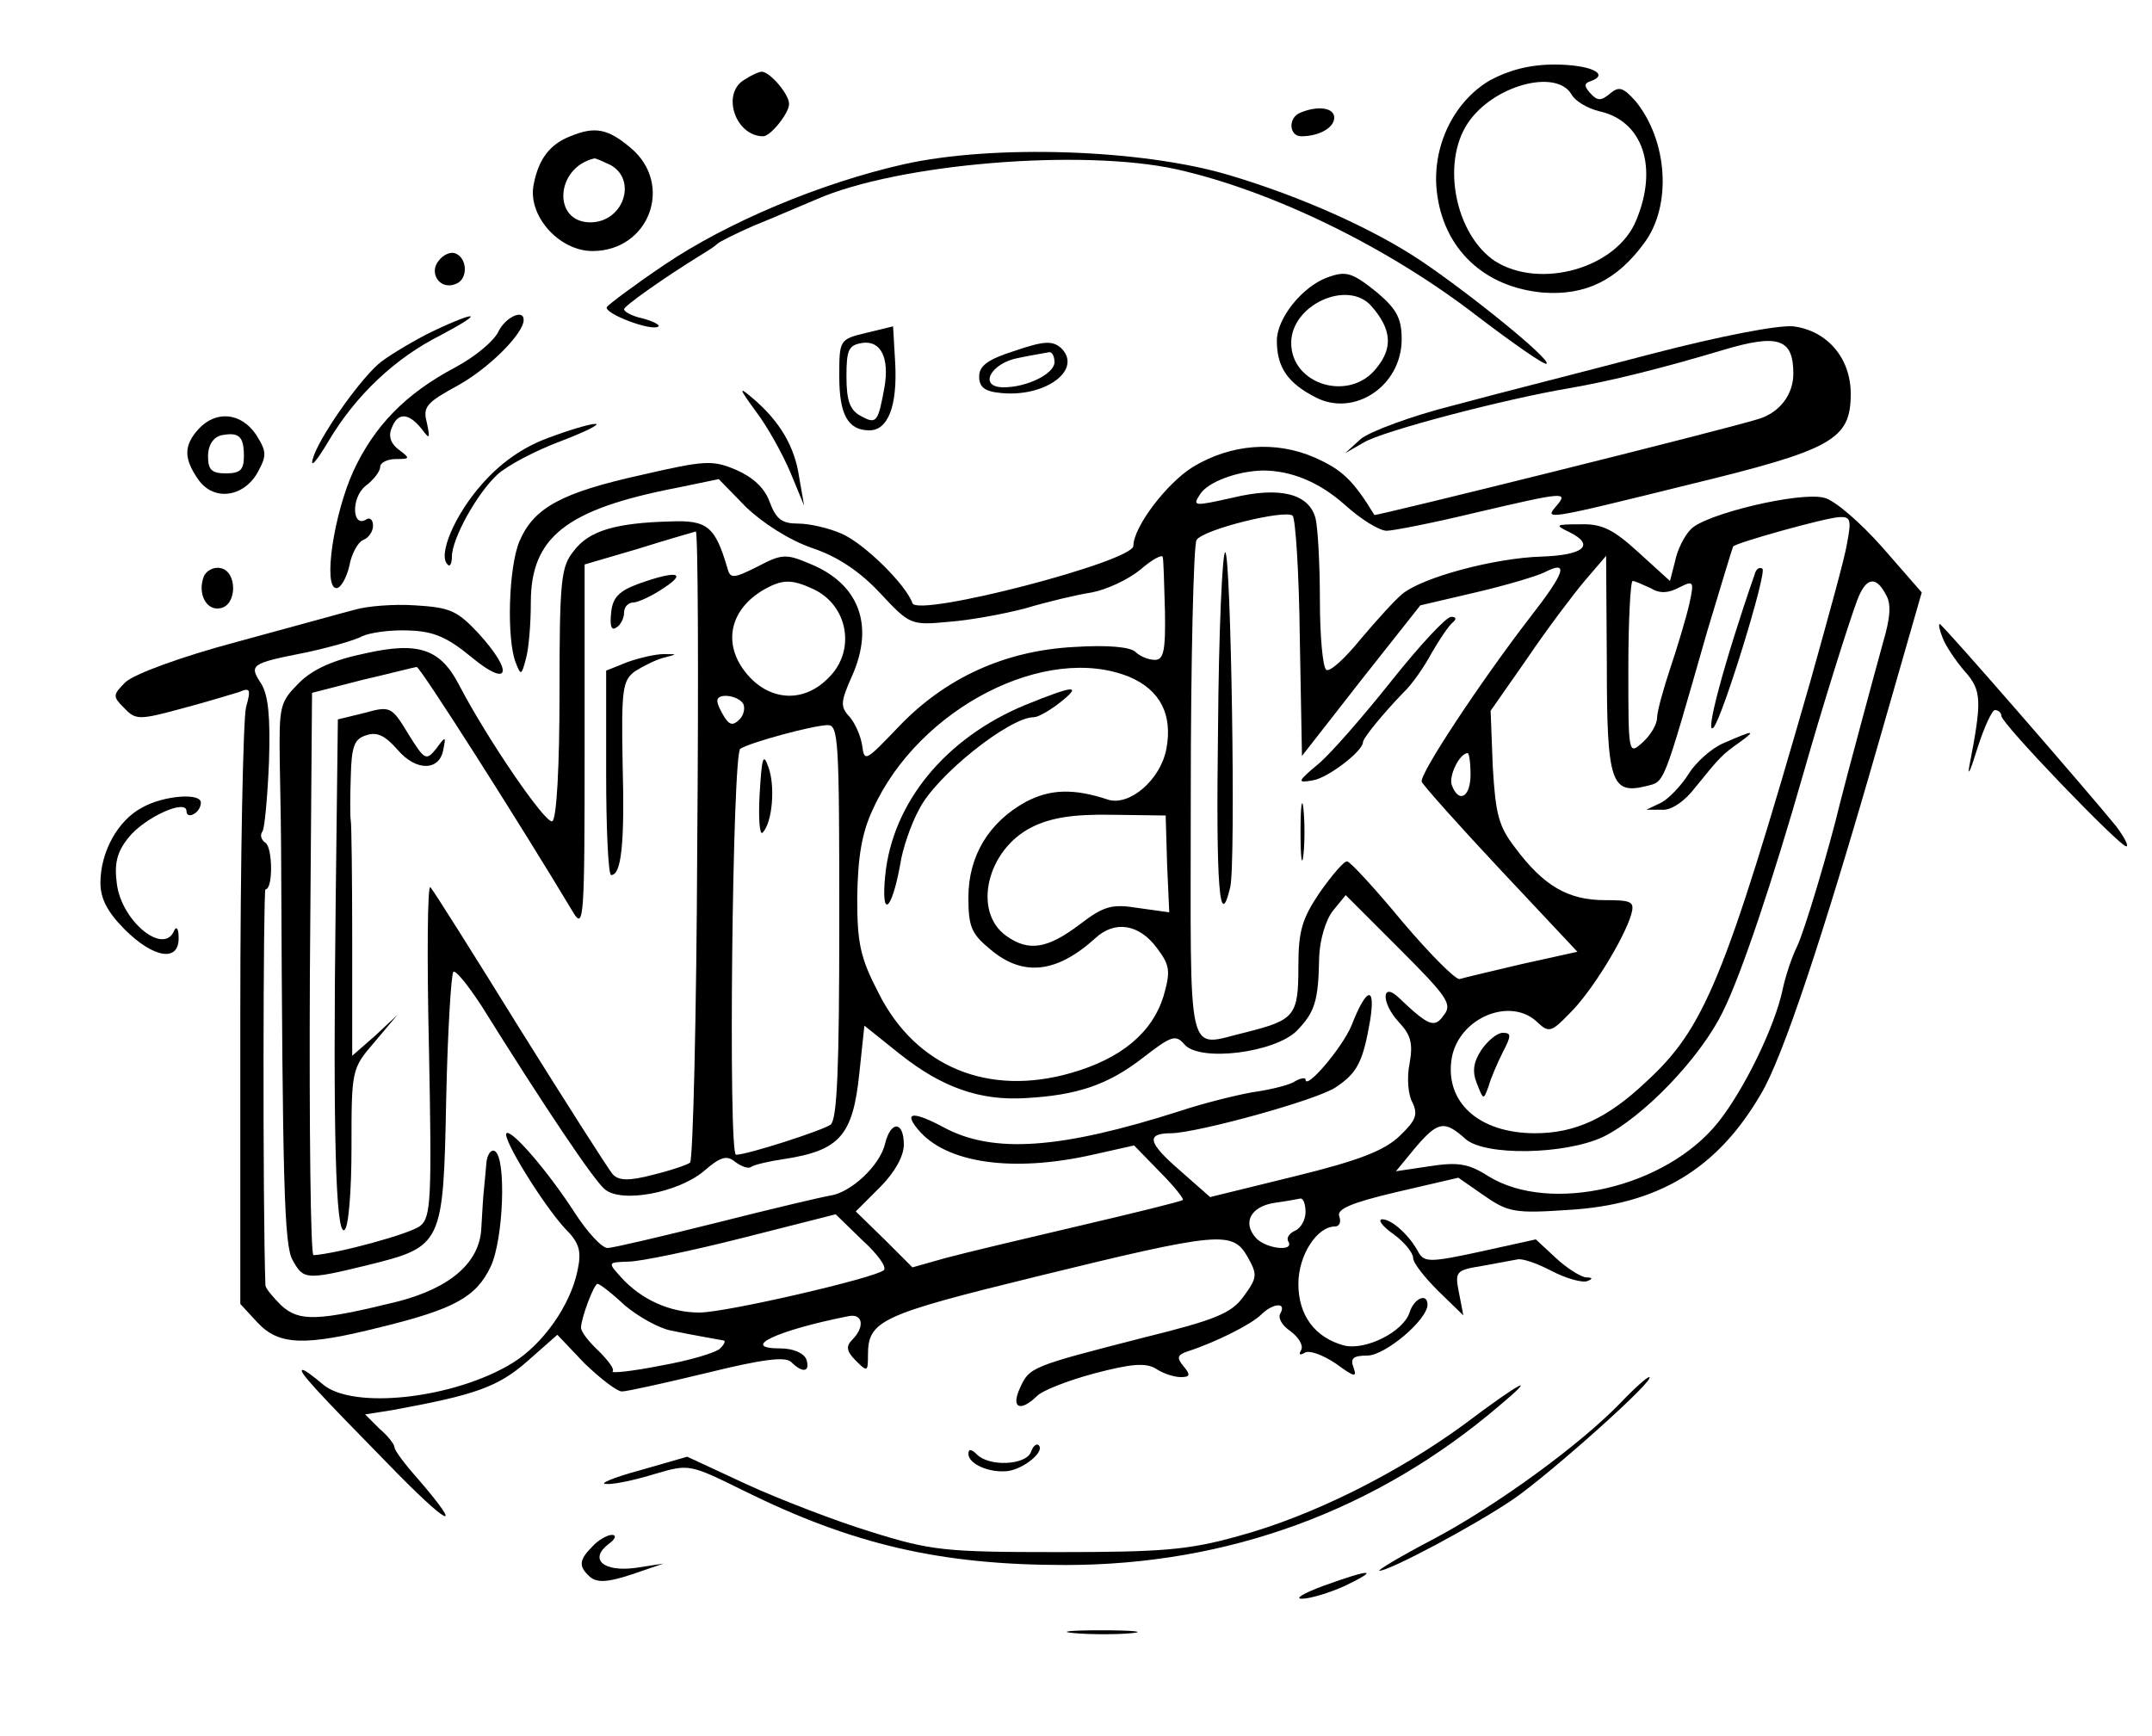 <?xml version="1.0" standalone="no"?>
<!DOCTYPE svg PUBLIC "-//W3C//DTD SVG 20010904//EN"
 "http://www.w3.org/TR/2001/REC-SVG-20010904/DTD/svg10.dtd">
<svg version="1.0" xmlns="http://www.w3.org/2000/svg"
 width="300pt" height="242pt" viewBox="0 0 300 242"
 preserveAspectRatio="xMidYMid meet">
<g transform="translate(0,242) scale(0.1,-0.1)"
fill="#000000" stroke="none">
<path d="M2077 2308 c-51 -30 -81 -93 -74 -155 9 -80 66 -134 149 -141 58 -4
102 17 140 69 39 52 33 143 -12 198 -17 19 -23 21 -35 11 -13 -11 -18 -11 -28
0 -9 10 -9 14 1 17 27 10 -2 23 -51 23 -35 0 -64 -8 -90 -22z m114 -20 c5 -9
22 -19 38 -23 61 -13 83 -78 52 -152 -27 -67 -134 -97 -197 -57 -55 37 -75
136 -38 192 35 53 124 77 145 40z"/>
<path d="M1038 2309 c-33 -19 -13 -79 26 -79 10 0 36 32 36 45 0 14 -27 45
-38 45 -4 0 -15 -5 -24 -11z"/>
<path d="M1813 2263 c-18 -7 -16 -33 1 -33 25 0 46 12 46 26 0 14 -23 17 -47
7z"/>
<path d="M795 2230 c-28 -11 -44 -31 -51 -67 -9 -43 35 -93 82 -93 79 0 114
93 53 144 -32 27 -50 30 -84 16z m56 -40 c38 -21 18 -80 -28 -80 -53 0 -49 76
5 89 2 1 12 -4 23 -9z"/>
<path d="M1260 2191 c-115 -26 -245 -80 -335 -141 -40 -27 -76 -54 -79 -58 -5
-9 64 -35 72 -27 2 2 -7 7 -22 11 -14 3 -26 9 -26 13 1 5 56 44 108 76 10 6
19 12 22 15 3 3 25 14 50 25 25 10 64 27 88 37 114 50 370 71 502 42 134 -30
296 -109 421 -206 50 -38 93 -68 95 -65 6 6 -106 97 -176 144 -66 44 -166 89
-267 119 -121 36 -328 43 -453 15z"/>
<path d="M612 2057 c-15 -17 1 -42 23 -33 18 6 17 37 -1 43 -6 2 -16 -2 -22
-10z"/>
<path d="M1850 2033 c-35 -13 -70 -57 -70 -88 0 -37 15 -59 54 -79 54 -28 120
16 120 81 0 29 -7 42 -34 65 -35 28 -43 31 -70 21z m62 -40 c28 -32 30 -58 7
-86 -37 -48 -119 -24 -119 35 0 53 79 89 112 51z"/>
<path d="M595 1954 c-27 -14 -58 -33 -68 -42 -30 -27 -84 -105 -91 -132 -4
-14 6 -2 22 25 38 64 93 116 157 148 28 15 46 26 40 26 -5 0 -32 -11 -60 -25z"/>
<path d="M695 1958 c-6 -13 -32 -35 -60 -50 -70 -37 -113 -82 -142 -144 -28
-61 -43 -164 -24 -164 6 0 14 14 18 31 3 17 12 33 19 36 8 3 14 12 14 20 0 8
-4 12 -9 9 -20 -13 -22 29 -2 46 12 9 21 21 21 27 0 6 10 11 22 11 20 0 20 1
4 13 -11 8 -15 19 -10 30 8 22 23 22 41 0 12 -16 13 -16 8 8 -6 22 0 28 44 52
43 24 91 72 91 91 0 16 -26 3 -35 -16z"/>
<path d="M1208 1956 c-38 -9 -38 -10 -38 -61 0 -53 12 -75 42 -75 26 0 39 34
36 93 l-3 52 -37 -9z m25 -76 c-9 -49 -11 -52 -33 -40 -15 8 -20 21 -20 55 0
38 3 44 23 47 25 3 37 -21 30 -62z"/>
<path d="M2300 1926 c-91 -24 -214 -55 -273 -71 -60 -15 -118 -37 -130 -47
l-22 -20 26 15 c26 16 198 61 288 76 57 10 126 27 213 53 77 23 98 16 98 -33
0 -29 -19 -54 -48 -63 -51 -16 -535 -136 -536 -134 -30 49 -45 63 -83 80 -55
24 -117 19 -170 -13 -37 -23 -83 -84 -83 -110 0 -22 -301 -100 -308 -80 -9 26
-68 84 -99 97 -18 8 -45 14 -60 14 -23 0 -31 6 -40 30 -7 20 -24 35 -47 45
-33 14 -44 13 -131 -7 -113 -25 -151 -46 -171 -93 -15 -36 -18 -136 -5 -169 7
-18 8 -18 14 5 4 13 7 49 7 79 0 91 49 130 204 160 l58 12 38 -39 c23 -22 60
-46 92 -57 36 -12 67 -33 95 -63 41 -44 43 -45 95 -40 29 2 78 11 108 19 30 9
72 19 92 22 21 4 51 18 68 32 16 14 31 22 31 17 1 -4 2 -38 3 -75 1 -56 -2
-68 -14 -68 -9 0 -21 5 -27 11 -7 7 -39 10 -85 7 -97 -5 -180 -43 -245 -111
-46 -48 -48 -50 -51 -27 -2 14 -10 32 -18 41 -13 14 -12 21 4 57 31 70 10 128
-59 156 -33 14 -39 14 -73 -4 -34 -17 -38 -17 -42 -2 -17 58 -28 67 -79 65
-77 -2 -114 -13 -135 -41 -18 -22 -20 -40 -20 -198 0 -103 -4 -175 -10 -179
-9 -5 -91 115 -130 190 -26 50 -56 61 -131 44 -44 -9 -73 -22 -92 -41 -27 -27
-28 -32 -27 -110 1 -46 2 -112 2 -148 2 -437 4 -527 16 -547 15 -27 18 -28
104 -7 105 26 106 28 110 231 2 95 7 175 10 178 3 3 20 -18 39 -47 86 -138
157 -244 172 -256 23 -20 102 -5 138 25 23 20 32 23 44 13 8 -6 18 -10 22 -7
4 3 25 8 46 11 78 12 96 33 105 120 l7 66 50 -40 c58 -46 111 -65 175 -61 71
4 114 18 163 56 40 31 46 33 58 19 21 -25 126 -12 157 19 25 26 30 41 31 103
1 24 9 51 19 64 l18 22 75 -75 c66 -66 74 -77 62 -92 -13 -19 -21 -16 -63 24
-24 23 -25 -7 0 -34 17 -18 20 -30 15 -58 -4 -19 -2 -44 4 -54 8 -17 5 -25
-18 -47 -21 -20 -56 -34 -146 -56 l-118 -29 -42 37 c-45 39 -48 52 -12 52 38
1 202 46 229 64 30 20 38 35 48 93 8 50 -5 47 -26 -7 -13 -31 -64 -91 -64 -75
0 3 -8 2 -17 -4 -10 -5 -36 -11 -58 -14 -22 -4 -67 -15 -100 -26 -166 -53
-260 -60 -329 -23 -43 23 -57 22 -36 -3 39 -47 132 -60 243 -35 l58 13 36 -37
c20 -20 34 -38 32 -39 -2 -2 -67 -18 -144 -36 -77 -18 -161 -38 -187 -45 l-46
-13 -39 39 -40 39 34 34 c20 20 33 43 33 59 0 33 -18 34 -26 2 -7 -31 -48 -69
-77 -73 -12 -2 -84 -19 -159 -38 -76 -19 -144 -35 -151 -35 -8 0 -28 22 -45
48 -38 59 -89 118 -96 112 -6 -7 50 -98 81 -132 21 -21 24 -32 18 -60 -10 -48
-48 -102 -90 -128 -81 -50 -223 -66 -265 -30 -13 11 -25 20 -28 20 -8 0 19
-29 117 -129 86 -89 112 -102 42 -21 -17 19 -31 38 -31 42 0 4 -9 16 -21 26
l-20 20 38 6 c115 21 147 32 188 68 l42 37 38 -40 c22 -21 45 -39 52 -39 7 0
61 12 119 26 77 19 109 23 117 15 16 -16 27 -14 21 4 -4 9 -19 15 -36 15 -58
0 -6 25 95 45 20 4 23 -15 5 -33 -9 -9 -8 -16 5 -29 16 -16 17 -16 17 8 0 48
18 56 234 109 257 63 274 64 295 28 14 -25 14 -29 -5 -55 -17 -24 -39 -33
-140 -58 -156 -40 -159 -41 -172 -70 -13 -28 0 -34 23 -12 7 8 43 22 80 32 53
14 72 15 86 7 10 -7 26 -12 35 -12 13 0 14 3 4 15 -10 12 -9 16 6 21 40 13 89
38 102 51 16 16 36 18 27 2 -4 -6 2 -17 14 -25 12 -9 18 -20 15 -26 -4 -7 -2
-8 5 -4 6 4 25 -3 43 -15 26 -19 30 -20 25 -6 -5 13 -1 17 19 17 25 0 84 50
84 71 0 17 -19 9 -25 -11 -9 -27 -61 -53 -91 -46 -41 11 -64 42 -64 86 0 40
26 80 51 80 6 0 9 6 6 14 -4 10 16 19 80 34 l86 20 36 -25 c33 -23 43 -25 116
-20 126 7 209 57 270 162 30 50 86 218 164 490 l60 209 -55 63 c-31 35 -67 66
-81 69 -34 9 -167 -23 -186 -44 -9 -9 -19 -29 -22 -45 l-7 -27 -44 40 c-35 32
-51 40 -81 39 -35 0 -36 -1 -15 -11 36 -18 20 -32 -39 -34 -66 -2 -166 -29
-194 -52 -11 -9 -37 -38 -59 -64 -21 -26 -42 -45 -47 -42 -5 3 -9 47 -9 97 0
51 -3 102 -6 114 -9 35 -50 45 -116 29 -54 -12 -56 -12 -45 5 11 17 51 32 87
33 40 0 79 -16 115 -48 22 -20 48 -36 58 -36 9 0 65 11 123 25 124 29 131 30
114 10 -17 -20 -19 -21 183 29 202 49 227 63 227 127 0 50 -33 88 -80 94 -21
2 -100 -13 -200 -39z m-488 -396 l3 -164 82 105 83 105 77 18 c43 10 86 23 96
28 35 18 29 0 -21 -64 -67 -87 -154 -218 -150 -228 2 -5 51 -60 110 -123 l107
-114 -77 -17 c-42 -10 -81 -19 -87 -21 -5 -2 -41 34 -80 80 -38 46 -73 84 -77
84 -4 1 -21 -19 -38 -43 -25 -37 -30 -54 -30 -104 0 -68 -5 -74 -72 -91 -86
-20 -78 -52 -78 332 0 188 4 348 8 354 9 15 124 43 134 34 4 -4 9 -80 10 -171z
m763 133 c-3 -20 -27 -106 -51 -192 -120 -418 -148 -485 -230 -560 -54 -51
-99 -71 -154 -71 -79 0 -127 44 -116 106 11 56 83 85 120 48 15 -14 19 -13 44
13 30 29 76 104 86 138 5 18 1 20 -37 20 -51 0 -85 20 -124 72 -24 31 -28 47
-32 114 l-3 78 51 73 c27 40 64 89 80 108 l30 35 1 -151 c0 -165 6 -182 55
-170 26 7 22 -4 85 216 19 63 35 116 36 118 3 5 128 40 148 41 16 1 17 -4 11
-36z m-1603 -420 c-1 -241 -6 -440 -10 -444 -4 -3 -27 -11 -52 -17 -34 -9 -48
-8 -56 1 -6 7 -64 98 -129 202 -65 105 -121 194 -125 198 -4 5 -5 -96 -2 -225
4 -208 3 -235 -12 -247 -13 -11 -116 -39 -149 -41 -4 0 -6 176 -5 392 l3 392
70 18 c39 9 73 18 76 18 5 0 145 -220 218 -342 15 -25 16 -9 16 229 l0 256 75
22 c41 13 77 23 80 24 3 1 4 -196 2 -436z m161 356 c49 -22 61 -86 22 -124
-33 -34 -78 -33 -110 1 -39 42 -30 93 20 122 25 14 38 15 68 1z m1168 1 c13
-8 25 -7 40 1 20 10 21 9 14 -23 -4 -18 -16 -58 -26 -88 -10 -30 -19 -62 -19
-71 0 -9 -9 -24 -20 -34 -20 -18 -20 -17 -20 103 0 67 3 122 6 122 3 0 14 -5
25 -10z m328 -9 c8 -13 6 -33 -4 -67 -13 -47 -52 -192 -60 -224 -15 -63 -50
-180 -60 -200 -7 -14 -16 -41 -20 -60 -11 -52 -54 -140 -90 -185 -73 -91 -234
-128 -320 -75 -28 18 -43 20 -82 14 l-47 -7 28 34 c31 36 40 37 69 11 27 -24
139 -22 192 3 55 27 135 109 167 175 25 50 69 181 113 335 25 88 62 206 74
238 12 32 26 35 40 8z m-1054 -115 c42 -18 60 -52 51 -100 -8 -43 -51 -80 -81
-71 -48 16 -81 15 -115 -3 -51 -28 -80 -75 -80 -133 0 -41 4 -51 31 -73 45
-38 92 -33 146 16 27 25 61 20 86 -14 18 -24 19 -32 9 -67 -16 -51 -59 -87
-129 -107 -115 -33 -216 8 -268 111 -26 50 -30 70 -30 134 1 56 6 89 22 123
64 141 242 232 358 184z m-539 -37 c3 -6 1 -16 -5 -22 -9 -9 -14 -8 -21 3 -5
8 -10 18 -10 23 0 11 28 8 36 -4z m134 -303 c0 -207 -3 -276 -12 -284 -11 -8
-116 -42 -132 -42 -11 0 -5 560 6 566 14 9 99 32 121 33 16 1 17 -18 17 -273z
m880 204 c0 -31 -16 -41 -26 -15 -5 13 11 45 22 45 2 0 4 -13 4 -30z m-423
-125 l3 -67 -43 6 c-37 6 -48 3 -82 -23 -45 -34 -71 -38 -102 -16 -48 34 -27
121 36 152 26 13 58 18 111 17 l75 -1 2 -68z m193 -485 c0 -11 -7 -23 -15 -26
-8 -4 -12 -10 -9 -15 9 -15 -33 -10 -46 6 -18 21 -6 43 27 48 15 2 31 5 36 6
4 0 7 -8 7 -19z m-588 -81 c-13 -11 -220 -59 -257 -59 -41 0 -81 18 -109 49
-19 21 -19 21 10 22 16 0 88 15 159 33 l130 33 37 -36 c21 -19 35 -38 30 -42z
m-361 -49 c19 -16 48 -32 64 -35 28 -6 64 -12 74 -14 3 -1 0 -6 -5 -11 -6 -6
-43 -17 -83 -24 -40 -8 -70 -11 -67 -8 3 3 -6 15 -19 28 -14 13 -25 27 -25 33
0 13 18 61 23 61 3 0 20 -13 38 -30z"/>
<path d="M1698 1405 c-3 -223 2 -285 17 -222 8 33 1 467 -7 467 -4 0 -9 -110
-10 -245z"/>
<path d="M1940 1471 c-39 -49 -85 -102 -102 -116 -30 -25 -30 -27 -8 -23 21 3
70 41 70 53 0 6 29 41 56 69 12 11 30 37 40 56 11 19 24 38 29 42 6 5 5 8 -2
8 -7 0 -44 -40 -83 -89z"/>
<path d="M1813 1260 c0 -36 2 -50 4 -32 2 17 2 47 0 65 -2 17 -4 3 -4 -33z"/>
<path d="M2446 1619 c-42 -121 -71 -229 -57 -213 13 16 74 214 68 221 -4 3 -9
0 -11 -8z"/>
<path d="M2403 1384 c-17 -7 -39 -27 -49 -43 -10 -16 -27 -34 -38 -40 l-21
-10 22 0 c13 -1 32 12 47 32 34 42 37 45 61 62 25 18 19 17 -22 -1z"/>
<path d="M2065 956 c-11 -17 -13 -30 -6 -47 9 -23 9 -23 16 -4 3 11 12 32 20
48 12 23 12 27 0 27 -8 0 -21 -11 -30 -24z"/>
<path d="M890 1606 c-27 -10 -36 -19 -38 -40 -2 -18 0 -26 7 -21 6 3 11 13 11
21 0 8 6 14 13 14 6 0 26 9 42 20 34 22 18 25 -35 6z"/>
<path d="M875 1497 l-30 -12 0 -143 c0 -78 3 -142 7 -142 14 0 19 42 16 154
-2 106 0 117 17 130 11 7 29 16 40 19 20 5 20 5 0 5 -11 0 -33 -5 -50 -11z"/>
<path d="M508 1426 l-37 -9 -3 -251 c-4 -326 0 -468 12 -461 6 3 10 55 10 115
0 108 0 110 32 147 l32 38 -31 -29 -32 -28 0 160 c0 88 -1 164 -2 168 -1 5 -1
32 0 61 1 43 5 53 22 58 15 5 26 -1 43 -20 26 -31 59 -30 64 0 4 19 3 19 -10
1 -14 -17 -16 -16 -39 21 -23 38 -25 39 -61 29z"/>
<path d="M1429 1437 c-111 -46 -185 -136 -195 -238 -6 -61 9 -50 21 16 3 21
15 56 26 76 23 47 126 129 160 129 6 0 22 9 36 20 33 26 21 25 -48 -3z"/>
<path d="M1059 1313 c-2 -34 0 -58 4 -54 14 14 18 66 8 92 -7 20 -9 13 -12
-38z"/>
<path d="M1415 1931 c-38 -12 -50 -21 -50 -36 0 -15 8 -21 31 -23 62 -6 114
33 83 63 -12 10 -23 10 -64 -4z m55 -16 c0 -16 -38 -35 -71 -35 -36 0 -18 34
21 41 19 4 38 7 43 8 4 0 7 -6 7 -14z"/>
<path d="M1054 1846 c16 -21 37 -59 48 -85 l19 -46 -7 40 c-6 42 -27 78 -65
110 -20 17 -19 14 5 -19z"/>
<path d="M277 1822 c-21 -23 -21 -41 -1 -70 21 -31 63 -26 83 9 13 24 13 29
-2 53 -21 31 -56 34 -80 8z m63 -38 c0 -19 -5 -24 -25 -24 -20 0 -25 5 -25 24
0 15 7 26 18 29 25 5 32 -1 32 -29z"/>
<path d="M763 1809 c-35 -13 -66 -35 -92 -65 -37 -42 -61 -98 -47 -111 3 -4 6
1 6 11 0 25 35 88 63 114 14 13 54 34 89 47 34 13 56 24 48 24 -8 0 -38 -9
-67 -20z"/>
<path d="M284 1616 c-9 -24 4 -48 23 -44 24 4 24 52 0 56 -9 2 -20 -4 -23 -12z"/>
<path d="M495 1570 c-16 -4 -91 -25 -165 -45 -79 -21 -143 -45 -155 -56 -18
-18 -18 -20 -2 -36 16 -17 21 -17 80 -1 34 9 70 20 80 23 16 7 17 4 10 -21 -4
-16 -8 -210 -8 -431 l0 -401 24 -26 c30 -32 66 -33 173 -6 102 25 132 42 152
84 18 38 22 151 6 161 -5 3 -11 -4 -12 -17 -1 -13 -3 -32 -4 -43 -1 -11 -2
-32 -3 -47 -2 -48 -43 -84 -118 -103 -110 -27 -136 -28 -161 -5 -12 12 -22 24
-22 28 -4 113 -3 552 0 552 11 0 10 59 0 65 -6 4 -8 11 -4 16 3 5 7 49 9 97 2
63 -1 93 -11 109 -17 26 -15 28 61 43 33 7 69 17 80 23 11 5 39 9 64 8 35 -1
54 -9 88 -37 53 -44 60 -22 10 33 -30 32 -40 36 -88 39 -30 2 -67 -1 -84 -6z"/>
<path d="M2708 1531 c4 -11 18 -32 31 -47 24 -27 24 -41 6 -134 -2 -14 3 -1
12 28 9 28 20 52 24 52 5 0 9 -4 9 -8 0 -11 165 -182 174 -182 4 0 -2 12 -14
28 -33 41 -242 282 -246 282 -2 0 0 -9 4 -19z"/>
<path d="M198 1294 c-34 -18 -58 -62 -58 -105 0 -22 10 -41 34 -65 40 -40 76
-46 75 -11 0 12 -3 16 -6 10 -14 -36 -73 12 -80 64 -4 29 0 45 16 65 22 28 81
55 81 37 0 -6 5 -7 10 -4 6 3 10 10 10 16 0 14 -52 10 -82 -7z"/>
<path d="M1943 699 c15 -11 27 -26 27 -33 0 -7 16 -27 35 -46 l35 -34 -6 31
c-6 30 -5 32 32 38 22 4 44 8 49 9 6 2 27 -5 48 -16 21 -11 44 -17 50 -14 8 3
7 5 -2 5 -8 1 -27 13 -42 27 l-28 26 -77 -17 c-69 -15 -78 -15 -86 -2 -13 25
-38 47 -51 47 -7 0 0 -10 16 -21z"/>
<path d="M2259 464 c-57 -59 -174 -144 -261 -190 -46 -24 -79 -44 -75 -44 14
0 131 62 187 100 52 36 201 169 189 170 -3 0 -21 -16 -40 -36z"/>
<path d="M2041 434 c-93 -68 -212 -128 -316 -156 -68 -19 -105 -22 -250 -22
-157 0 -177 2 -260 28 -49 15 -127 45 -173 66 l-84 39 -66 -19 c-37 -10 -58
-19 -47 -19 11 -1 42 6 68 14 48 14 48 14 125 -24 150 -74 272 -103 447 -103
227 0 434 76 605 222 55 46 32 35 -49 -26z"/>
<path d="M1437 395 c-8 -18 -58 -20 -75 -3 -8 8 -12 8 -12 1 0 -14 29 -27 55
-24 22 3 52 27 43 36 -3 3 -8 -1 -11 -10z"/>
<path d="M826 264 c-19 -19 -20 -28 -3 -43 10 -8 25 -7 58 4 l44 15 -39 -6
c-45 -6 -65 12 -38 33 10 7 12 13 5 13 -6 0 -19 -7 -27 -16z"/>
<path d="M1845 209 c-27 -10 -41 -18 -30 -18 11 0 38 8 60 18 50 24 36 24 -30
0z"/>
<path d="M1498 143 c23 -2 59 -2 80 0 20 2 1 4 -43 4 -44 0 -61 -2 -37 -4z"/>
</g>
</svg>
